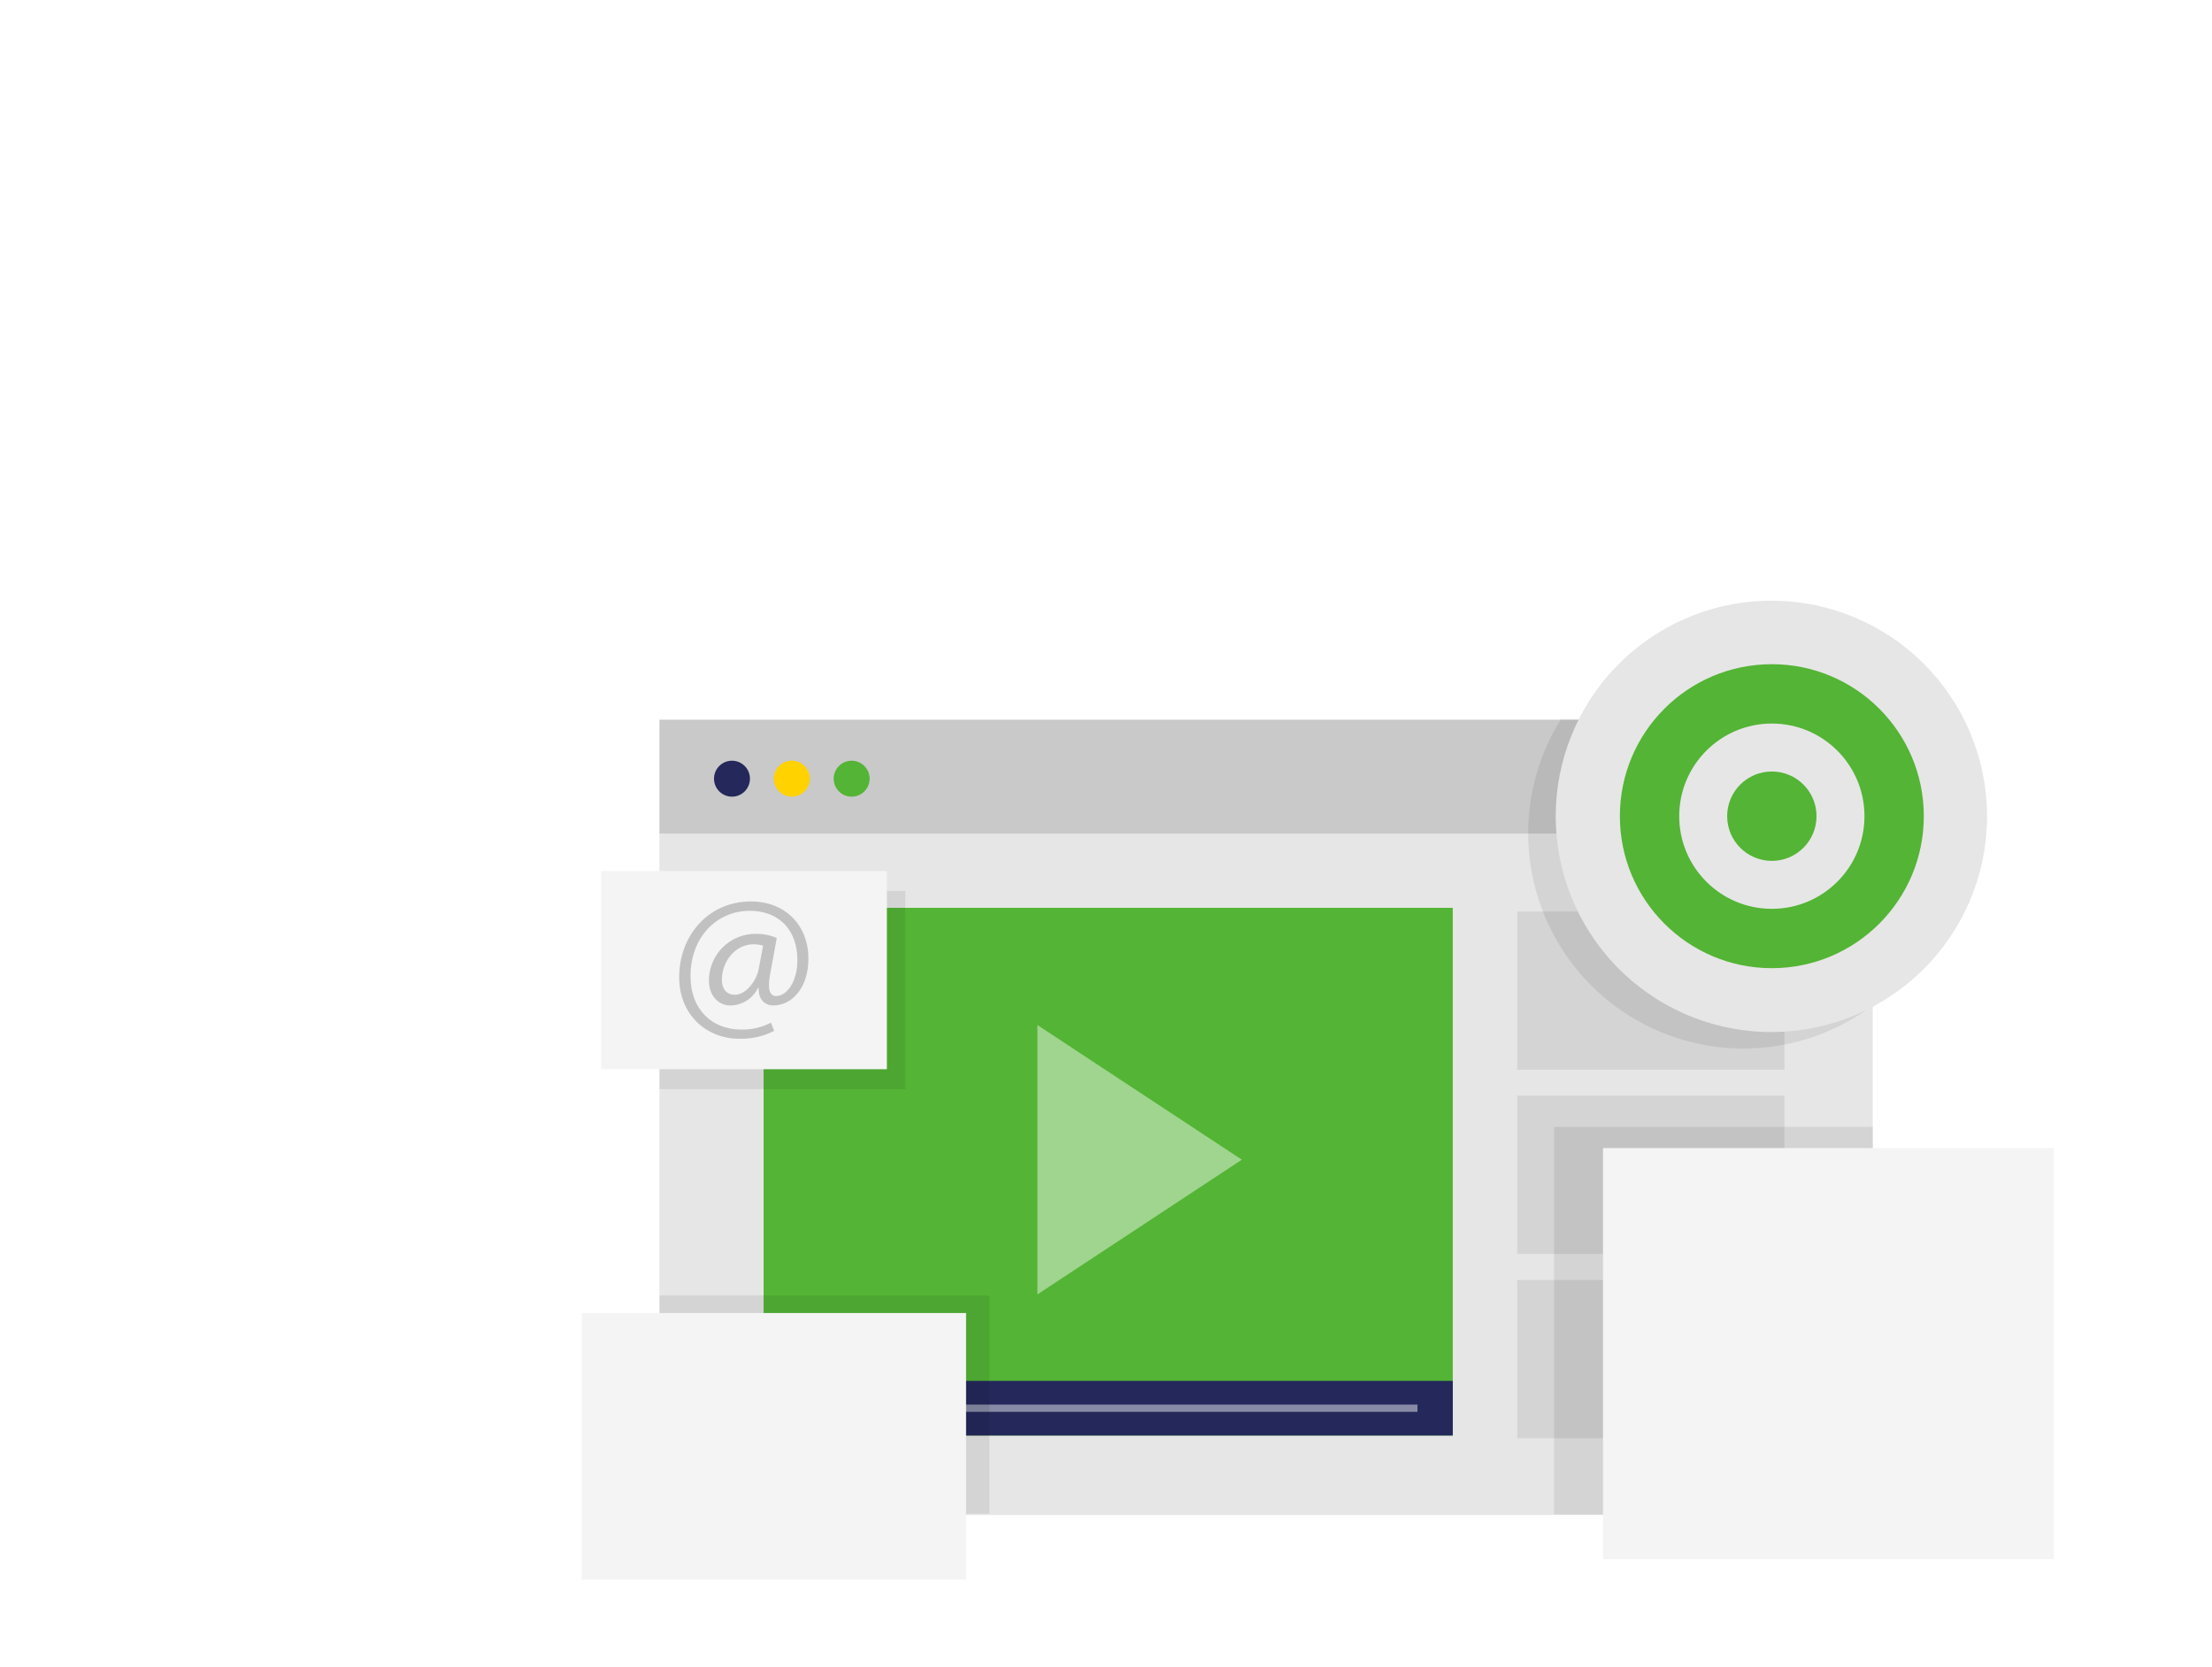 <svg width="662" height="499" viewBox="0 0 662 499" fill="none" xmlns="http://www.w3.org/2000/svg">
<g filter="url(#filter0_d_87_2)">
<path d="M509.475 164.457H146.352V368.392H509.475V164.457Z" fill="#E6E6E6"/>
<path d="M509.475 130.377H146.352V164.457H509.475V130.377Z" fill="#C9C9C9"/>
<path opacity="0.08" d="M483.028 187.778H403.075V235.133H483.028V187.778Z" fill="black"/>
<path opacity="0.08" d="M483.028 242.912H403.075V290.267H483.028V242.912Z" fill="black"/>
<path opacity="0.08" d="M483.028 298.063H403.075V345.418H483.028V298.063Z" fill="black"/>
<path d="M383.778 186.686H177.532V344.607H383.778V186.686Z" fill="#54B435"/>
<path d="M383.778 328.253H177.532V344.607H383.778V328.253Z" fill="#24285B"/>
<path opacity="0.46" d="M373.219 335.354H188.091V337.522H373.219V335.354Z" fill="white"/>
<path d="M230.79 342.72C234.263 342.72 237.079 339.904 237.079 336.43C237.079 332.956 234.263 330.14 230.79 330.14C227.316 330.14 224.501 332.956 224.501 336.43C224.501 339.904 227.316 342.72 230.79 342.72Z" fill="#FFD200"/>
<path opacity="0.44" d="M259.471 302.383V221.759L320.656 262.063L259.471 302.383Z" fill="white"/>
<path d="M168.065 153.417C171.036 153.417 173.444 151.008 173.444 148.037C173.444 145.067 171.036 142.658 168.065 142.658C165.095 142.658 162.687 145.067 162.687 148.037C162.687 151.008 165.095 153.417 168.065 153.417Z" fill="#24285B"/>
<path d="M185.972 153.417C188.943 153.417 191.351 151.008 191.351 148.037C191.351 145.067 188.943 142.658 185.972 142.658C183.002 142.658 180.594 145.067 180.594 148.037C180.594 151.008 183.002 153.417 185.972 153.417Z" fill="#FFD200"/>
<path d="M203.879 153.417C206.85 153.417 209.258 151.008 209.258 148.037C209.258 145.067 206.85 142.658 203.879 142.658C200.909 142.658 198.501 145.067 198.501 148.037C198.501 151.008 200.909 153.417 203.879 153.417Z" fill="#54B435"/>
<path opacity="0.08" d="M509.475 130.327V215.867C497.46 224.904 482.664 229.453 467.648 228.726C452.632 228 438.343 222.044 427.256 211.889C416.17 201.735 408.984 188.022 406.943 173.126C404.903 158.23 408.136 143.089 416.084 130.327H509.475Z" fill="black"/>
<path opacity="0.08" d="M509.492 252.248H414.098V368.226H509.492V252.248Z" fill="black"/>
<path d="M563.643 258.587H428.744V381.567H563.643V258.587Z" fill="#F4F4F4"/>
<path opacity="0.08" d="M245.122 302.681H146.352V367.994H245.122V302.681Z" fill="black"/>
<path d="M238.121 307.944H123.099V387.708H238.121V307.944Z" fill="#F4F4F4"/>
<path d="M543.684 159.26C543.683 161.749 543.54 164.235 543.254 166.708C541.335 183.345 533.027 198.586 520.083 209.211C507.138 219.837 490.572 225.015 473.881 223.652C457.191 222.289 441.683 214.492 430.634 201.907C419.584 189.323 413.857 172.936 414.663 156.208C415.469 139.48 422.744 123.719 434.952 112.255C447.16 100.791 463.345 94.521 480.089 94.769C496.833 95.017 512.825 101.763 524.688 113.583C536.552 125.404 543.357 141.373 543.667 158.118C543.684 158.465 543.684 158.879 543.684 159.26Z" fill="#E6E6E6"/>
<path d="M479.271 204.744C504.389 204.744 524.751 184.38 524.751 159.26C524.751 134.139 504.389 113.775 479.271 113.775C454.154 113.775 433.792 134.139 433.792 159.26C433.792 184.38 454.154 204.744 479.271 204.744Z" fill="#54B435"/>
<path d="M479.272 186.984C494.582 186.984 506.993 174.571 506.993 159.26C506.993 143.948 494.582 131.535 479.272 131.535C463.962 131.535 451.55 143.948 451.55 159.26C451.55 174.571 463.962 186.984 479.272 186.984Z" fill="#E6E6E6"/>
<path d="M479.272 172.633C486.657 172.633 492.644 166.646 492.644 159.26C492.644 151.873 486.657 145.886 479.272 145.886C471.886 145.886 465.899 151.873 465.899 159.26C465.899 166.646 471.886 172.633 479.272 172.633Z" fill="#54B435"/>
<path opacity="0.08" d="M219.933 181.638H146.352V240.943H219.933V181.638Z" fill="black"/>
<path d="M214.422 175.679H128.875V234.984H214.422V175.679Z" fill="#F4F4F4"/>
<path d="M180.676 223.514C177.434 225.173 173.824 225.981 170.184 225.864C160.535 225.864 152.26 218.78 152.26 207.458C152.26 195.293 160.701 184.782 173.775 184.782C184.036 184.782 190.937 191.982 190.937 201.847C190.937 210.703 185.972 215.9 180.445 215.9C178.078 215.9 175.893 214.245 176.075 210.703H175.827C175.07 212.255 173.894 213.564 172.432 214.483C170.969 215.401 169.279 215.892 167.552 215.9C164.126 215.9 161.164 213.119 161.164 208.452C161.16 206.612 161.519 204.79 162.221 203.09C162.923 201.39 163.955 199.846 165.256 198.546C166.557 197.246 168.103 196.217 169.803 195.516C171.504 194.816 173.326 194.459 175.165 194.465C177.331 194.432 179.479 194.855 181.471 195.707L179.501 206.465C178.624 210.951 179.319 213.086 181.272 213.086C184.284 213.086 187.644 209.13 187.644 202.278C187.644 193.72 182.513 187.58 173.361 187.58C163.746 187.58 155.653 195.194 155.653 207.177C155.653 217.108 162.091 223.116 170.829 223.116C173.924 223.187 176.987 222.476 179.733 221.047L180.676 223.514ZM177.366 198.007C176.411 197.722 175.418 197.583 174.42 197.594C169.224 197.594 165.037 202.559 165.037 208.22C165.037 210.818 166.328 212.705 168.926 212.705C172.352 212.705 175.546 208.336 176.125 204.678L177.366 198.007Z" fill="#C1C1C1"/>
</g>
<defs>
<filter id="filter0_d_87_2" x="0" y="0" width="724" height="595" filterUnits="userSpaceOnUse" color-interpolation-filters="sRGB">
<feFlood flood-opacity="0" result="BackgroundImageFix"/>
<feColorMatrix in="SourceAlpha" type="matrix" values="0 0 0 0 0 0 0 0 0 0 0 0 0 0 0 0 0 0 127 0" result="hardAlpha"/>
<feOffset dx="51" dy="85"/>
<feGaussianBlur stdDeviation="5.5"/>
<feComposite in2="hardAlpha" operator="out"/>
<feColorMatrix type="matrix" values="0 0 0 0 0 0 0 0 0 0 0 0 0 0 0 0 0 0 0.5 0"/>
<feBlend mode="normal" in2="BackgroundImageFix" result="effect1_dropShadow_87_2"/>
<feBlend mode="normal" in="SourceGraphic" in2="effect1_dropShadow_87_2" result="shape"/>
</filter>
</defs>
</svg>
